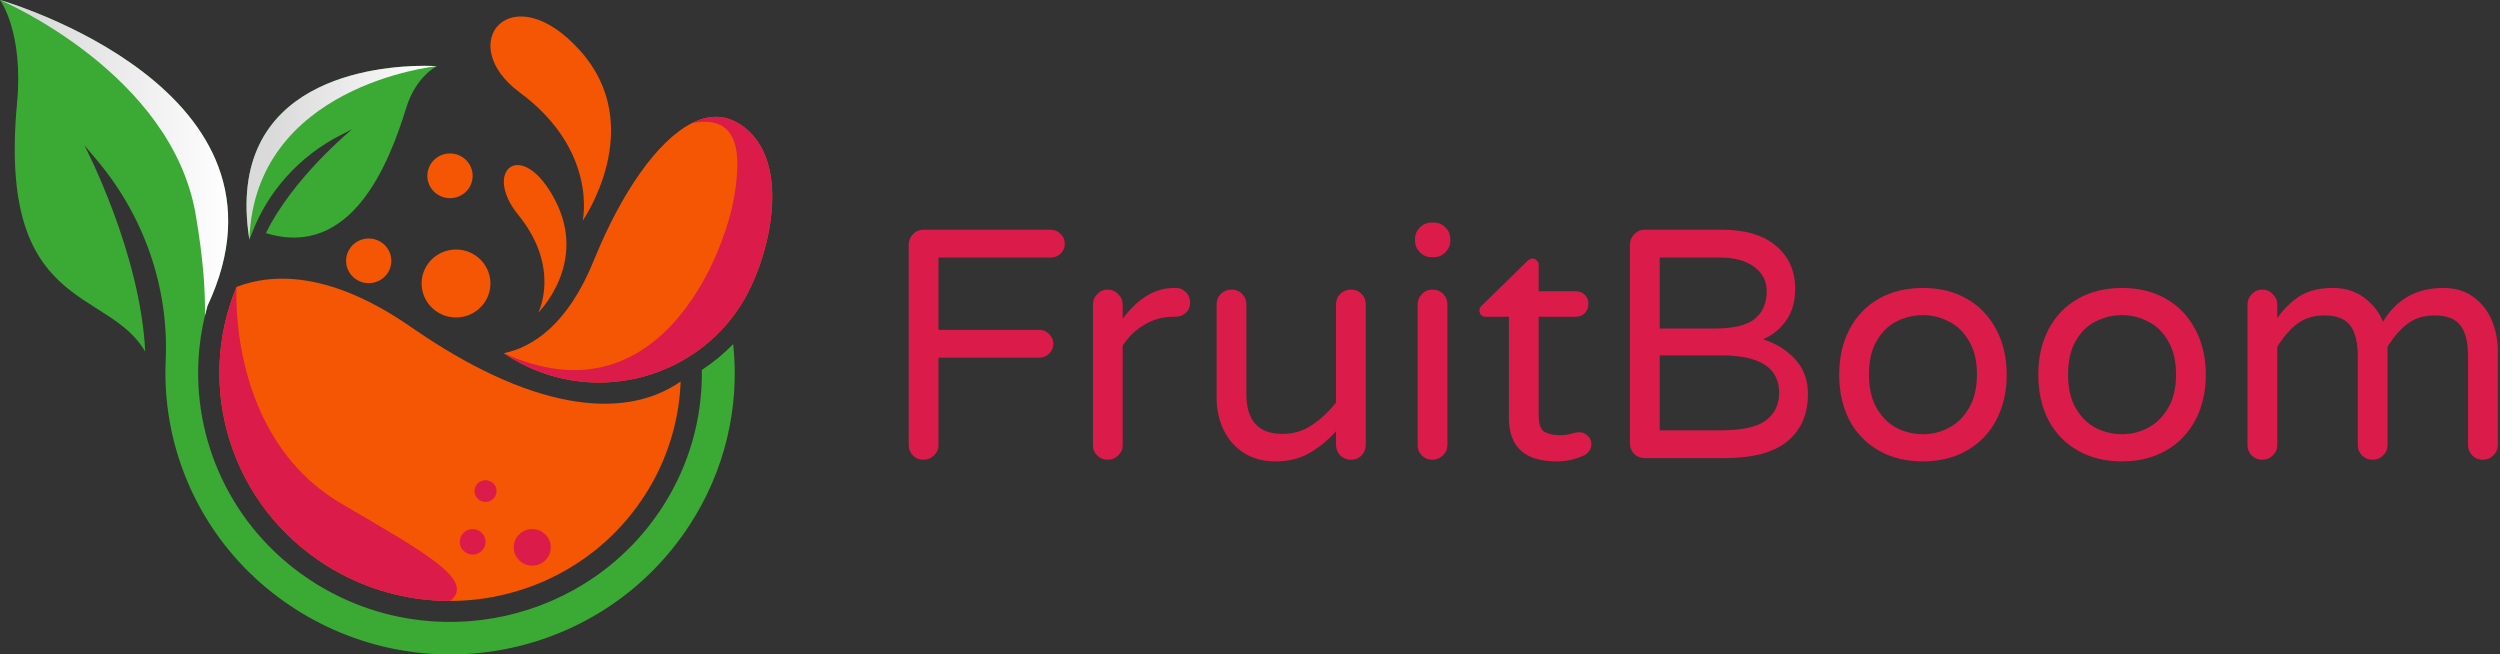 <svg width="191" height="50" viewBox="0 0 191 50" fill="none" xmlns="http://www.w3.org/2000/svg">
<rect x="0" y="0" width="191" height="50" fill="#333333" stroke="none"/>
<g clip-path="url(#clip0_1_2941)">
<path d="M1.302 7.879C-0.195 23.879 8.259 21.918 11.092 26.866C10.745 19.349 6.51 11.219 6.444 11.093C6.801 11.513 7.155 11.934 7.506 12.356C11.045 16.616 12.909 22.021 12.659 27.528C12.323 34.905 15.856 42.248 22.568 46.535C32.703 53.01 46.15 50.15 52.676 40.125C55.356 36.025 56.535 31.142 56.016 26.288C55.292 27.032 54.488 27.695 53.619 28.266C53.678 31.947 52.646 35.565 50.649 38.674C44.972 47.531 33.1 50.178 24.117 44.585C18.029 40.792 14.829 34.186 15.161 27.559V27.55C15.219 26.39 15.386 25.238 15.658 24.108C15.716 23.862 15.78 23.617 15.85 23.373C23.612 6.844 0.316 0.09 0.004 0.001C0.003 0.001 0.001 0.001 0 0.001C0 0.001 1.813 2.419 1.302 7.879Z" fill="#3AAA35"/>
<path d="M24.984 43.229C27.798 44.987 31.06 45.919 34.39 45.913C40.233 45.906 45.945 43.032 49.292 37.792C50.955 35.199 51.89 32.215 52.002 29.147C47.49 32.28 40.328 31.181 31.422 24.999C25.324 20.767 20.927 20.827 18.073 21.918C14.881 29.593 17.633 38.65 24.984 43.229Z" fill="#F45604"/>
<path d="M41.128 23.879C41.128 23.879 44.935 20.137 42.412 15.293C39.89 10.45 36.813 12.999 39.589 16.41C42.883 20.458 41.128 23.879 41.128 23.879Z" fill="#F45604"/>
<path d="M38.492 26.985C38.703 27.131 38.921 27.27 39.146 27.402C39.56 27.648 39.988 27.872 40.428 28.071C41.522 28.568 42.682 28.911 43.874 29.088C49.361 29.901 54.96 27.094 57.389 21.864C59.36 17.627 60.093 11.387 56.22 9.314C55.157 8.745 54.014 8.823 52.856 9.409C50.179 10.765 47.42 14.831 45.372 19.887C43.363 24.847 40.664 26.53 38.492 26.985Z" fill="#F45604"/>
<path d="M44.517 16.86C44.517 16.86 49.535 9.671 44.303 3.851C39.071 -1.969 34.629 3.308 39.702 7.06C45.719 11.51 44.517 16.86 44.517 16.86Z" fill="#F45604"/>
<path d="M35.261 24.221C36.694 23.992 37.667 22.658 37.435 21.243C37.202 19.828 35.852 18.867 34.419 19.097C32.986 19.326 32.012 20.66 32.245 22.075C32.478 23.49 33.828 24.451 35.261 24.221Z" fill="#F45604"/>
<path d="M35.979 14.086C36.344 13.214 35.925 12.215 35.042 11.854C34.159 11.493 33.147 11.907 32.781 12.778C32.416 13.65 32.835 14.65 33.718 15.011C34.601 15.372 35.613 14.958 35.979 14.086Z" fill="#F45604"/>
<path d="M28.395 21.619C29.341 21.497 30.007 20.64 29.883 19.706C29.759 18.772 28.891 18.114 27.945 18.236C26.999 18.359 26.333 19.216 26.457 20.15C26.581 21.084 27.449 21.742 28.395 21.619Z" fill="#F45604"/>
<path d="M40.663 43.214C41.444 43.214 42.077 42.589 42.077 41.818C42.077 41.047 41.444 40.422 40.663 40.422C39.882 40.422 39.249 41.047 39.249 41.818C39.249 42.589 39.882 43.214 40.663 43.214Z" fill="#DB1B4A"/>
<path d="M36.111 42.37C36.656 42.37 37.097 41.934 37.097 41.396C37.097 40.858 36.656 40.422 36.111 40.422C35.566 40.422 35.125 40.858 35.125 41.396C35.125 41.934 35.566 42.37 36.111 42.37Z" fill="#DB1B4A"/>
<path d="M37.289 38.325C37.741 38.22 38.021 37.773 37.914 37.326C37.807 36.88 37.354 36.604 36.902 36.709C36.45 36.814 36.17 37.261 36.277 37.708C36.384 38.154 36.837 38.431 37.289 38.325Z" fill="#DB1B4A"/>
<path d="M19.052 18.305C19.121 18.142 19.188 17.978 19.251 17.813C20.477 14.587 22.891 11.932 25.985 10.341C26.292 10.183 26.6 10.027 26.909 9.871C26.839 9.928 22.384 13.575 20.316 17.811C26.876 19.811 29.732 12.462 31.032 8.249C31.781 5.818 33.375 5.058 33.375 5.058C33.341 5.053 32.994 5.029 32.424 5.029C28.926 5.029 17.097 5.96 19.052 18.305Z" fill="#3AAA35"/>
<path d="M24.984 43.228C27.798 44.987 31.06 45.918 34.39 45.913C36.355 44.348 32.554 42.268 26.092 38.484C17.333 33.354 18.073 21.918 18.073 21.918C14.881 29.592 17.633 38.65 24.984 43.228Z" fill="#DB1B4A"/>
<path style="mix-blend-mode:overlay" d="M0.004 0.001C0.248 0.105 13.115 5.647 14.952 16.4C15.569 20.006 15.682 22.385 15.659 24.108C15.718 23.862 15.781 23.618 15.851 23.373C23.612 6.844 0.316 0.09 0.004 0.001Z" fill="url(#paint0_linear_1_2941)"/>
<path style="mix-blend-mode:overlay" d="M19.052 18.305C19.452 6.54 33.149 5.081 33.372 5.058C33.338 5.053 32.99 5.029 32.421 5.029C28.926 5.029 17.097 5.96 19.052 18.305Z" fill="url(#paint1_linear_1_2941)"/>
<path d="M38.492 26.985C38.703 27.131 38.921 27.27 39.146 27.402C39.56 27.648 39.988 27.872 40.428 28.071C41.522 28.568 42.682 28.911 43.874 29.088C49.361 29.901 54.96 27.094 57.389 21.864C59.36 17.627 60.093 11.387 56.22 9.314C55.157 8.745 54.014 8.823 52.856 9.409C56.63 8.661 56.565 12.022 56.131 14.806C55.398 19.559 50.233 32.354 38.492 26.985Z" fill="#DB1B4A"/>
</g>
<path d="M70.55 35.125C70.233 35.125 69.966 35.017 69.75 34.8C69.533 34.583 69.425 34.317 69.425 34V18.7C69.425 18.383 69.533 18.117 69.75 17.9C69.966 17.667 70.233 17.55 70.55 17.55H80.275C80.575 17.55 80.825 17.658 81.025 17.875C81.242 18.075 81.35 18.325 81.35 18.625C81.35 18.925 81.242 19.175 81.025 19.375C80.825 19.575 80.575 19.675 80.275 19.675H71.7V25.2H79.4C79.7 25.2 79.95 25.308 80.15 25.525C80.367 25.725 80.475 25.975 80.475 26.275C80.475 26.575 80.367 26.825 80.15 27.025C79.95 27.225 79.7 27.325 79.4 27.325H71.7V34C71.7 34.317 71.583 34.583 71.35 34.8C71.133 35.017 70.867 35.125 70.55 35.125Z" fill="#DB1B4A"/>
<path d="M84.626 35.125C84.309 35.125 84.043 35.017 83.826 34.8C83.609 34.583 83.501 34.317 83.501 34V23.275C83.501 22.958 83.609 22.692 83.826 22.475C84.043 22.242 84.309 22.125 84.626 22.125C84.943 22.125 85.21 22.242 85.426 22.475C85.659 22.692 85.776 22.958 85.776 23.275V24.35C86.943 22.783 88.251 22 89.701 22H89.826C90.143 22 90.401 22.108 90.601 22.325C90.818 22.542 90.926 22.808 90.926 23.125C90.926 23.442 90.818 23.7 90.601 23.9C90.385 24.1 90.109 24.2 89.776 24.2H89.651C88.851 24.2 88.118 24.4 87.451 24.8C86.784 25.183 86.226 25.717 85.776 26.4V34C85.776 34.317 85.659 34.583 85.426 34.8C85.21 35.017 84.943 35.125 84.626 35.125Z" fill="#DB1B4A"/>
<path d="M97.421 35.25C96.505 35.25 95.705 35.033 95.022 34.6C94.355 34.167 93.838 33.575 93.472 32.825C93.121 32.075 92.947 31.25 92.947 30.35V23.25C92.947 22.933 93.055 22.667 93.272 22.45C93.505 22.233 93.78 22.125 94.097 22.125C94.413 22.125 94.68 22.233 94.897 22.45C95.113 22.667 95.222 22.933 95.222 23.25V30.1C95.222 32.133 96.138 33.15 97.972 33.15C98.805 33.15 99.546 32.933 100.196 32.5C100.863 32.067 101.488 31.483 102.071 30.75V23.25C102.071 22.933 102.18 22.667 102.396 22.45C102.63 22.233 102.905 22.125 103.221 22.125C103.538 22.125 103.805 22.233 104.021 22.45C104.238 22.667 104.346 22.933 104.346 23.25V33.975C104.346 34.292 104.238 34.567 104.021 34.8C103.805 35.017 103.538 35.125 103.221 35.125C102.905 35.125 102.63 35.017 102.396 34.8C102.18 34.567 102.071 34.292 102.071 33.975V32.95C101.438 33.65 100.755 34.208 100.021 34.625C99.288 35.042 98.421 35.25 97.421 35.25Z" fill="#DB1B4A"/>
<path d="M109.381 19.65C109.031 19.65 108.731 19.525 108.481 19.275C108.231 19.025 108.106 18.725 108.106 18.375V18.275C108.106 17.925 108.231 17.625 108.481 17.375C108.731 17.125 109.031 17 109.381 17H109.531C109.881 17 110.181 17.125 110.431 17.375C110.681 17.625 110.806 17.925 110.806 18.275V18.375C110.806 18.725 110.681 19.025 110.431 19.275C110.181 19.525 109.881 19.65 109.531 19.65H109.381ZM109.431 35.125C109.114 35.125 108.848 35.017 108.631 34.8C108.414 34.583 108.306 34.317 108.306 34V23.275C108.306 22.958 108.414 22.692 108.631 22.475C108.848 22.242 109.114 22.125 109.431 22.125C109.764 22.125 110.039 22.233 110.256 22.45C110.473 22.667 110.581 22.942 110.581 23.275V34C110.581 34.317 110.464 34.583 110.231 34.8C110.014 35.017 109.748 35.125 109.431 35.125Z" fill="#DB1B4A"/>
<path d="M118.931 35.25C116.498 35.25 115.281 34.15 115.281 31.95V24.2H113.506C113.373 24.2 113.256 24.158 113.156 24.075C113.073 23.975 113.031 23.858 113.031 23.725C113.031 23.558 113.106 23.417 113.256 23.3L116.656 19.975C116.806 19.825 116.948 19.75 117.081 19.75C117.215 19.75 117.323 19.8 117.406 19.9C117.506 20 117.556 20.117 117.556 20.25V22.25H120.381C120.665 22.25 120.898 22.342 121.081 22.525C121.265 22.708 121.356 22.942 121.356 23.225C121.356 23.492 121.265 23.725 121.081 23.925C120.898 24.108 120.665 24.2 120.381 24.2H117.556V31.75C117.556 32.4 117.706 32.817 118.006 33C118.323 33.167 118.715 33.25 119.181 33.25C119.515 33.25 119.848 33.2 120.181 33.1C120.248 33.083 120.315 33.067 120.381 33.05C120.465 33.033 120.565 33.025 120.681 33.025C120.915 33.025 121.123 33.117 121.306 33.3C121.49 33.467 121.581 33.675 121.581 33.925C121.581 34.308 121.39 34.6 121.006 34.8C120.356 35.1 119.665 35.25 118.931 35.25Z" fill="#DB1B4A"/>
<path d="M125.652 35C125.336 35 125.069 34.892 124.852 34.675C124.636 34.458 124.527 34.192 124.527 33.875V18.7C124.527 18.383 124.636 18.117 124.852 17.9C125.069 17.667 125.336 17.55 125.652 17.55H131.552C133.336 17.55 134.711 17.958 135.677 18.775C136.661 19.592 137.152 20.692 137.152 22.075C137.152 23.042 136.919 23.85 136.452 24.5C136.002 25.133 135.419 25.608 134.702 25.925C135.702 26.242 136.519 26.75 137.152 27.45C137.802 28.15 138.127 29.033 138.127 30.1C138.127 31.633 137.611 32.833 136.577 33.7C135.544 34.567 133.919 35 131.702 35H125.652ZM130.952 25.1C132.436 25.1 133.477 24.85 134.077 24.35C134.677 23.85 134.977 23.15 134.977 22.25C134.977 21.467 134.652 20.842 134.002 20.375C133.369 19.908 132.494 19.675 131.377 19.675H126.802V25.1H130.952ZM131.477 32.875C133.094 32.875 134.236 32.625 134.902 32.125C135.586 31.625 135.927 30.917 135.927 30C135.927 28.1 134.452 27.15 131.502 27.15H126.802V32.875H131.477Z" fill="#DB1B4A"/>
<path d="M146.914 35.25C145.631 35.25 144.506 34.975 143.539 34.425C142.573 33.875 141.823 33.1 141.289 32.1C140.773 31.083 140.514 29.925 140.514 28.625C140.514 27.325 140.773 26.175 141.289 25.175C141.823 24.158 142.573 23.375 143.539 22.825C144.506 22.275 145.631 22 146.914 22C148.181 22 149.298 22.275 150.264 22.825C151.231 23.375 151.981 24.158 152.514 25.175C153.048 26.175 153.314 27.325 153.314 28.625C153.314 29.925 153.048 31.083 152.514 32.1C151.981 33.1 151.231 33.875 150.264 34.425C149.298 34.975 148.181 35.25 146.914 35.25ZM146.914 33.175C147.598 33.175 148.248 33.017 148.864 32.7C149.498 32.383 150.014 31.883 150.414 31.2C150.831 30.517 151.039 29.65 151.039 28.6C151.039 27.567 150.831 26.708 150.414 26.025C150.014 25.342 149.498 24.85 148.864 24.55C148.248 24.233 147.598 24.075 146.914 24.075C146.214 24.075 145.548 24.233 144.914 24.55C144.298 24.85 143.789 25.342 143.389 26.025C142.989 26.708 142.789 27.567 142.789 28.6C142.789 29.65 142.989 30.517 143.389 31.2C143.789 31.883 144.298 32.383 144.914 32.7C145.548 33.017 146.214 33.175 146.914 33.175Z" fill="#DB1B4A"/>
<path d="M162.124 35.25C160.841 35.25 159.716 34.975 158.749 34.425C157.783 33.875 157.033 33.1 156.499 32.1C155.983 31.083 155.724 29.925 155.724 28.625C155.724 27.325 155.983 26.175 156.499 25.175C157.033 24.158 157.783 23.375 158.749 22.825C159.716 22.275 160.841 22 162.124 22C163.391 22 164.508 22.275 165.474 22.825C166.441 23.375 167.191 24.158 167.724 25.175C168.258 26.175 168.524 27.325 168.524 28.625C168.524 29.925 168.258 31.083 167.724 32.1C167.191 33.1 166.441 33.875 165.474 34.425C164.508 34.975 163.391 35.25 162.124 35.25ZM162.124 33.175C162.808 33.175 163.458 33.017 164.074 32.7C164.708 32.383 165.224 31.883 165.624 31.2C166.041 30.517 166.249 29.65 166.249 28.6C166.249 27.567 166.041 26.708 165.624 26.025C165.224 25.342 164.708 24.85 164.074 24.55C163.458 24.233 162.808 24.075 162.124 24.075C161.424 24.075 160.758 24.233 160.124 24.55C159.508 24.85 158.999 25.342 158.599 26.025C158.199 26.708 157.999 27.567 157.999 28.6C157.999 29.65 158.199 30.517 158.599 31.2C158.999 31.883 159.508 32.383 160.124 32.7C160.758 33.017 161.424 33.175 162.124 33.175Z" fill="#DB1B4A"/>
<path d="M172.834 35.125C172.518 35.125 172.251 35.017 172.034 34.8C171.818 34.583 171.709 34.317 171.709 34V23.275C171.709 22.958 171.818 22.692 172.034 22.475C172.251 22.242 172.518 22.125 172.834 22.125C173.151 22.125 173.418 22.242 173.634 22.475C173.868 22.692 173.984 22.958 173.984 23.275V24.3C174.451 23.633 175.009 23.083 175.659 22.65C176.326 22.217 177.184 22 178.234 22C179.168 22 179.968 22.25 180.634 22.75C181.301 23.25 181.776 23.858 182.059 24.575C183.093 22.858 184.626 22 186.659 22C187.593 22 188.368 22.233 188.984 22.7C189.618 23.167 190.084 23.767 190.384 24.5C190.684 25.233 190.834 26 190.834 26.8V34C190.834 34.317 190.718 34.583 190.484 34.8C190.268 35.017 190.001 35.125 189.684 35.125C189.368 35.125 189.101 35.017 188.884 34.8C188.668 34.583 188.559 34.317 188.559 34V27.25C188.559 26.167 188.368 25.375 187.984 24.875C187.601 24.358 186.943 24.1 186.009 24.1C185.159 24.1 184.451 24.325 183.884 24.775C183.334 25.208 182.843 25.783 182.409 26.5V34C182.409 34.317 182.293 34.583 182.059 34.8C181.843 35.017 181.576 35.125 181.259 35.125C180.943 35.125 180.676 35.017 180.459 34.8C180.243 34.583 180.134 34.317 180.134 34V27.25C180.134 26.167 179.943 25.375 179.559 24.875C179.176 24.358 178.518 24.1 177.584 24.1C176.734 24.1 176.026 24.325 175.459 24.775C174.909 25.208 174.418 25.783 173.984 26.5V34C173.984 34.317 173.868 34.583 173.634 34.8C173.418 35.017 173.151 35.125 172.834 35.125Z" fill="#DB1B4A"/>
<defs>
<linearGradient id="paint0_linear_1_2941" x1="17.433" y1="12.054" x2="0.004" y2="12.054" gradientUnits="userSpaceOnUse">
<stop stop-color="white"/>
<stop offset="0.87" stop-color="#DADADA"/>
</linearGradient>
<linearGradient id="paint1_linear_1_2941" x1="33.372" y1="11.667" x2="18.835" y2="11.667" gradientUnits="userSpaceOnUse">
<stop stop-color="white"/>
<stop offset="0.87" stop-color="#DADADA"/>
</linearGradient>
<clipPath id="clip0_1_2941">
<rect width="59" height="50" fill="white"/>
</clipPath>
</defs>
</svg>

